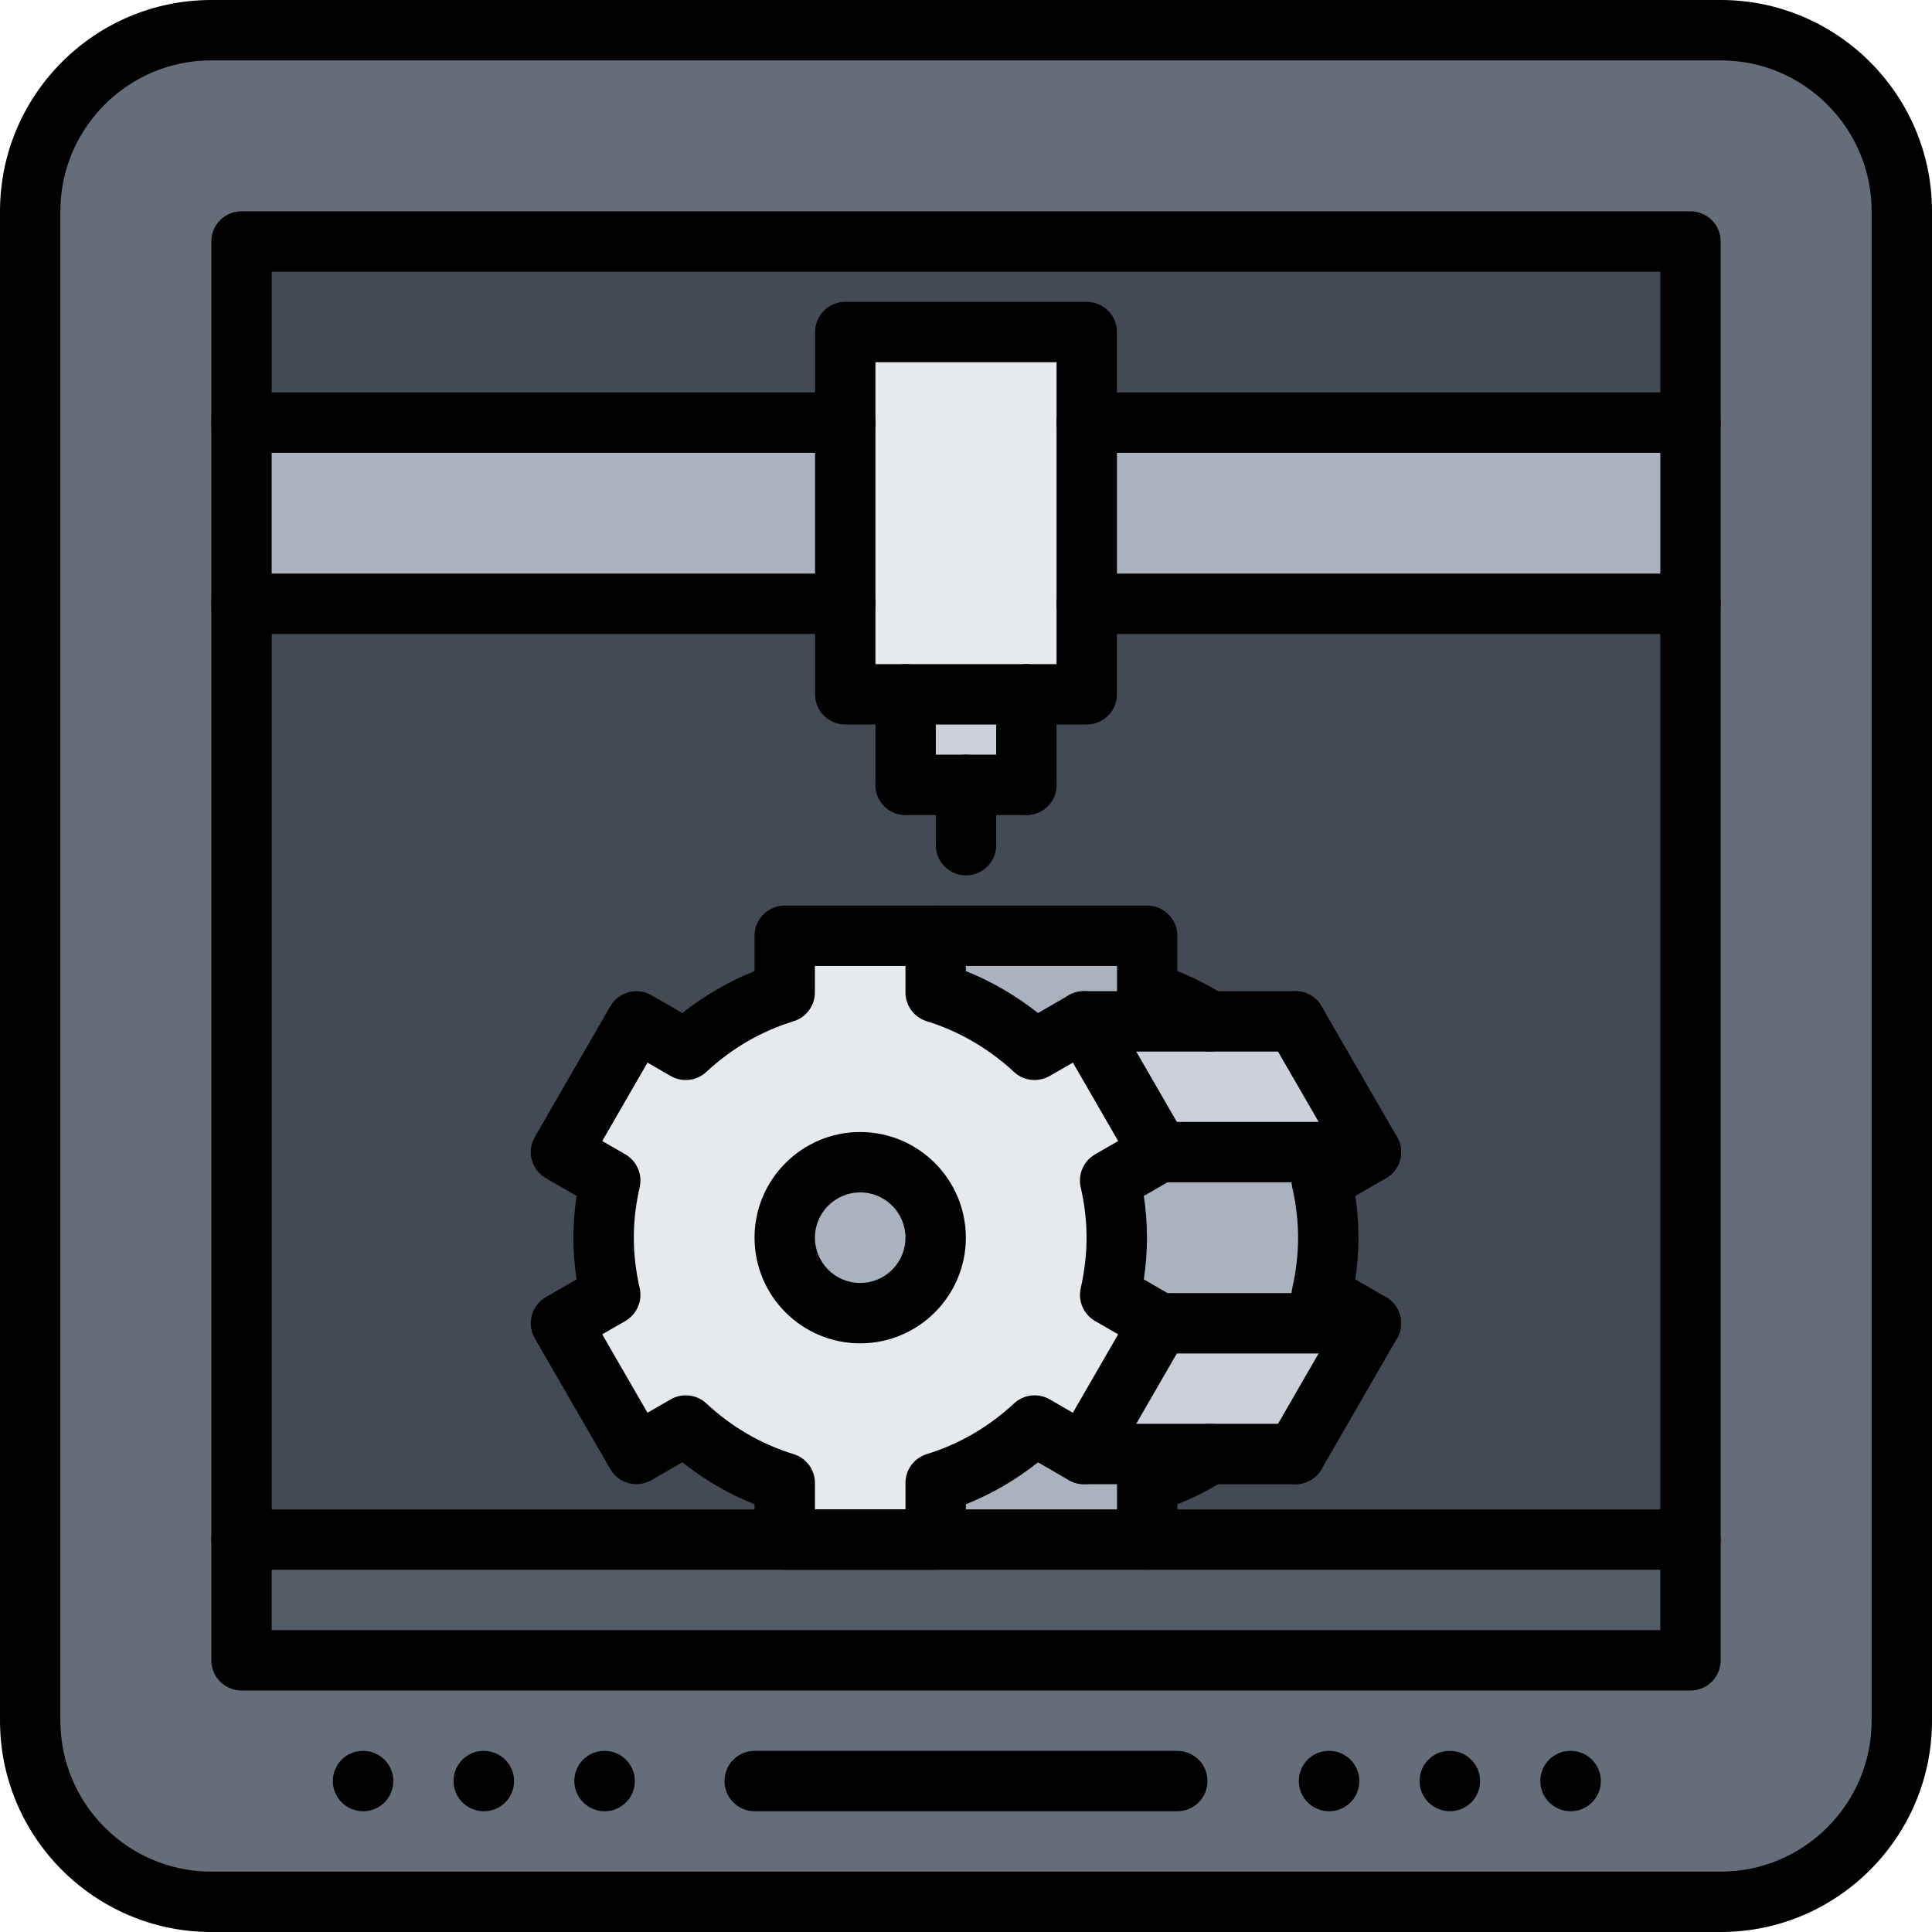 <svg xmlns="http://www.w3.org/2000/svg" width="64" height="64" enable-background="new 0 0 64 64" viewBox="0 0 64 64" id="print"><path fill="#656D78" d="M63,7v50c0,3.3-2.7,6-6,6H7c-3.3,0-6-2.7-6-6V7c0-3.3,2.7-6,6-6h50C60.3,1,63,3.7,63,7z"></path><polygon fill="#434A54" points="56 55 56 51 56 20 56 14 56 8 8 8 8 14 8 20 8 51 8 55"></polygon><polygon fill="#CCD1D9" points="34 23 34 26 32 26 30 26 30 23"></polygon><circle cx="28.5" cy="41" r="2.5" fill="#AAB2BD"></circle><rect width="20" height="6" x="36" y="14" fill="#AAB2BD"></rect><path fill="#AAB2BD" d="M32,31h6v1.87c0.74,0.229,1.43,0.55,2.06,0.96H35.91l-1.641,0.95c-0.92-0.86-2.039-1.53-3.27-1.91V31H32z"></path><path fill="#E6E9ED" d="M20.21,42.89C20.08,42.28,20,41.65,20,41s0.08-1.29,0.22-1.9l-1.64-0.939l2.5-4.33l1.64,0.95
			c0.931-0.86,2.04-1.53,3.28-1.91V31h5v1.87c1.23,0.38,2.35,1.05,3.27,1.91l1.641-0.95l2.5,4.33L36.78,39.1
			C36.92,39.71,37,40.35,37,41s-0.08,1.28-0.22,1.89l1.63,0.94l-2.5,4.34l-1.641-0.95c-0.92,0.86-2.039,1.521-3.27,1.9V51h-5v-1.88
			c-1.24-0.38-2.36-1.04-3.28-1.9l-1.64,0.94l-2.5-4.33L20.21,42.89z M26,41c0,1.38,1.12,2.5,2.5,2.5S31,42.38,31,41
			s-1.12-2.5-2.5-2.5S26,39.62,26,41z"></path><polygon fill="#E6E9ED" points="36 20 36 23 34 23 30 23 28 23 28 20 28 14 28 11 36 11 36 14"></polygon><path fill="#AAB2BD" d="M38 49.12V51h-7v-1.88c1.23-.38 2.35-1.04 3.27-1.9l1.641.95h4.16C39.43 48.57 38.74 48.9 38 49.12zM43.78 42.89l1.63.94h-7l-1.63-.94C36.92 42.28 37 41.65 37 41s-.08-1.29-.22-1.9l1.63-.939h7.01L43.78 39.1C43.92 39.71 44 40.35 44 41S43.92 42.28 43.78 42.89z"></path><polygon fill="#CCD1D9" points="42.91 33.83 45.42 38.16 38.41 38.16 35.91 33.83 40.06 33.83"></polygon><rect width="20" height="6" x="8" y="14" fill="#AAB2BD"></rect><polygon fill="#CCD1D9" points="45.41 43.83 42.91 48.17 40.07 48.17 35.91 48.17 38.41 43.83"></polygon><polygon fill="#545C66" points="56 51 56 55 8 55 8 51 26 51 31 51 38 51"></polygon><g><path d="M44.03 60c-.553 0-1.005-.447-1.005-1s.442-1 .994-1h.011c.552 0 1 .447 1 1S44.582 60 44.03 60zM48.03 60c-.553 0-1.005-.447-1.005-1s.442-1 .994-1h.011c.552 0 1 .447 1 1S48.582 60 48.03 60zM52.03 60c-.553 0-1.005-.447-1.005-1s.442-1 .994-1h.011c.552 0 1 .447 1 1S52.582 60 52.03 60zM12.03 60c-.553 0-1.005-.447-1.005-1s.442-1 .994-1h.011c.552 0 1 .447 1 1S12.582 60 12.03 60zM16.03 60c-.553 0-1.005-.447-1.005-1s.442-1 .994-1h.011c.552 0 1 .447 1 1S16.582 60 16.03 60zM20.03 60c-.553 0-1.005-.447-1.005-1s.442-1 .994-1h.011c.552 0 1 .447 1 1S20.582 60 20.03 60z"></path><path d="M57,64H7c-3.859,0-7-3.141-7-7V7c0-3.859,3.141-7,7-7h50c3.859,0,7,3.141,7,7v50C64,60.859,60.859,64,57,64z M7,2
				C4.243,2,2,4.243,2,7v50c0,2.757,2.243,5,5,5h50c2.757,0,5-2.243,5-5V7c0-2.757-2.243-5-5-5H7z"></path><path d="M56 52H8c-.553 0-1-.447-1-1s.447-1 1-1h48c.553 0 1 .447 1 1S56.553 52 56 52zM28 15H8c-.553 0-1-.447-1-1s.447-1 1-1h20c.553 0 1 .447 1 1S28.553 15 28 15zM28 21H8c-.553 0-1-.447-1-1s.447-1 1-1h20c.553 0 1 .447 1 1S28.553 21 28 21zM56 15H36c-.553 0-1-.447-1-1s.447-1 1-1h20c.553 0 1 .447 1 1S56.553 15 56 15zM56 21H36c-.553 0-1-.447-1-1s.447-1 1-1h20c.553 0 1 .447 1 1S56.553 21 56 21z"></path><path d="M36,24h-8c-0.553,0-1-0.447-1-1V11c0-0.553,0.447-1,1-1h8c0.553,0,1,0.447,1,1v12C37,23.553,36.553,24,36,24z M29,22h6
					V12h-6V22z"></path><path d="M30,26.999c-0.553,0-1-0.447-1-1V23c0-0.553,0.447-1,1-1s1,0.447,1,1v2.999C31,26.552,30.553,26.999,30,26.999z"></path><path d="M34,26.999h-4c-0.553,0-1-0.447-1-1s0.447-1,1-1h4c0.553,0,1,0.447,1,1S34.553,26.999,34,26.999z"></path><path d="M34 26.999c-.553 0-1-.447-1-1V23c0-.553.447-1 1-1s1 .447 1 1v2.999C35 26.552 34.553 26.999 34 26.999zM32 28.999c-.553 0-1-.447-1-1v-2c0-.553.447-1 1-1s1 .447 1 1v2C33 28.552 32.553 28.999 32 28.999z"></path><g><path d="M56,56H8c-0.553,0-1-0.447-1-1V8c0-0.553,0.447-1,1-1h48c0.553,0,1,0.447,1,1v47C57,55.553,56.553,56,56,56z M9,54h46V9
				H9V54z"></path></g><g><path d="M39,60H25c-0.553,0-1-0.447-1-1s0.447-1,1-1h14c0.553,0,1,0.447,1,1S39.553,60,39,60z"></path></g><g><path d="M30.995,52.001h-5c-0.553,0-1-0.447-1-1v-1.17c-0.853-0.34-1.662-0.811-2.392-1.39l-1.021,0.59
					c-0.23,0.132-0.504,0.167-0.759,0.1c-0.256-0.068-0.475-0.236-0.607-0.466l-2.5-4.33c-0.133-0.229-0.168-0.503-0.1-0.759
					s0.236-0.475,0.466-0.607l1.018-0.587c-0.07-0.466-0.105-0.928-0.105-1.382c0-0.455,0.035-0.918,0.105-1.383l-1.017-0.587
					c-0.229-0.133-0.397-0.352-0.466-0.607s-0.033-0.529,0.1-0.759l2.5-4.33c0.133-0.229,0.352-0.397,0.607-0.466
					c0.254-0.067,0.528-0.032,0.759,0.1l1.021,0.59c0.729-0.578,1.538-1.048,2.391-1.389v-1.17c0-0.553,0.447-1,1-1h5
					c0.553,0,1,0.447,1,1v1.17c0.853,0.341,1.661,0.811,2.39,1.389l1.021-0.59c0.477-0.276,1.089-0.113,1.366,0.366l2.502,4.33
					c0.133,0.229,0.168,0.502,0.1,0.759c-0.068,0.256-0.236,0.475-0.466,0.607l-1.018,0.587c0.07,0.466,0.105,0.929,0.105,1.383
					s-0.035,0.917-0.105,1.382l1.017,0.587c0.479,0.276,0.643,0.888,0.366,1.366l-2.5,4.331c-0.133,0.229-0.352,0.397-0.607,0.466
					c-0.256,0.066-0.529,0.031-0.759-0.1l-1.021-0.59c-0.729,0.578-1.538,1.048-2.391,1.389v1.17
					C31.995,51.554,31.548,52.001,30.995,52.001z M26.995,50.001h3v-0.876c0-0.439,0.286-0.827,0.706-0.956
					c1.073-0.33,2.046-0.895,2.891-1.679c0.323-0.3,0.801-0.353,1.181-0.134L35.54,46.8l1.5-2.599l-0.764-0.441
					c-0.38-0.22-0.572-0.66-0.475-1.088c0.128-0.565,0.193-1.128,0.193-1.672s-0.065-1.106-0.194-1.673
					c-0.097-0.428,0.096-0.868,0.476-1.088l0.765-0.441L35.54,35.2l-0.769,0.443c-0.38,0.218-0.859,0.167-1.181-0.134
					c-0.832-0.772-1.831-1.354-2.89-1.679c-0.42-0.129-0.706-0.517-0.706-0.956v-0.876h-3v0.876c0,0.439-0.286,0.827-0.706,0.956
					c-1.073,0.33-2.046,0.895-2.891,1.679c-0.323,0.301-0.8,0.352-1.181,0.134L21.45,35.2l-1.5,2.598l0.765,0.441
					c0.38,0.22,0.572,0.661,0.475,1.089c-0.129,0.564-0.194,1.127-0.194,1.672c0,0.543,0.065,1.105,0.194,1.672
					c0.097,0.428-0.096,0.868-0.476,1.088l-0.765,0.441l1.5,2.598l0.768-0.443c0.38-0.218,0.857-0.167,1.181,0.134
					c0.846,0.785,1.818,1.351,2.892,1.68c0.42,0.129,0.706,0.517,0.706,0.956V50.001z"></path><path d="M40.061 34.832c-.185 0-.372-.051-.539-.158-.564-.362-1.175-.646-1.814-.843-.419-.13-.705-.518-.705-.956v-.876H31c-.553 0-1-.447-1-1s.447-1 1-1h7.002c.553 0 1 .447 1 1v1.169c.558.222 1.093.497 1.6.822.465.299.6.917.302 1.382C40.712 34.67 40.39 34.832 40.061 34.832zM42.912 49.166c-.17 0-.342-.043-.499-.134-.479-.276-.643-.888-.366-1.366l2-3.465-.764-.441c-.38-.22-.572-.66-.475-1.088.128-.565.193-1.128.193-1.672s-.065-1.106-.194-1.673c-.097-.428.096-.868.476-1.088l.765-.441-2.002-3.464c-.276-.478-.112-1.09.366-1.366.477-.276 1.089-.113 1.366.366l2.502 4.33c.133.229.168.502.1.759-.068.256-.236.475-.466.607l-1.018.587c.07.466.105.929.105 1.383s-.035.917-.105 1.382l1.017.587c.479.276.643.888.366 1.366l-2.5 4.331C43.594 48.986 43.258 49.166 42.912 49.166zM38.002 52.001c-.553 0-1-.447-1-1v-1.876c0-.439.286-.827.706-.956.637-.195 1.248-.48 1.816-.845.464-.299 1.083-.164 1.382.302.298.465.163 1.084-.302 1.382-.509.326-1.046.603-1.603.824v1.169C39.002 51.554 38.555 52.001 38.002 52.001zM28.495 44.5c-1.93 0-3.5-1.57-3.5-3.5s1.57-3.5 3.5-3.5 3.5 1.57 3.5 3.5S30.425 44.5 28.495 44.5zM28.495 39.5c-.827 0-1.5.673-1.5 1.5s.673 1.5 1.5 1.5 1.5-.673 1.5-1.5S29.322 39.5 28.495 39.5z"></path><g><path d="M42.912,34.834h-7.007c-0.553,0-1-0.447-1-1s0.447-1,1-1h7.007c0.553,0,1,0.447,1,1S43.465,34.834,42.912,34.834z"></path></g><g><path d="M45.414,39.164h-7.007c-0.553,0-1-0.447-1-1s0.447-1,1-1h7.007c0.553,0,1,0.447,1,1S45.967,39.164,45.414,39.164z"></path></g><g><path d="M45.413,44.835h-7.007c-0.553,0-1-0.447-1-1s0.447-1,1-1h7.007c0.553,0,1,0.447,1,1S45.966,44.835,45.413,44.835z"></path></g><g><path d="M42.913,49.166h-7.007c-0.553,0-1-0.447-1-1s0.447-1,1-1h7.007c0.553,0,1,0.447,1,1S43.466,49.166,42.913,49.166z"></path></g></g></g></svg>